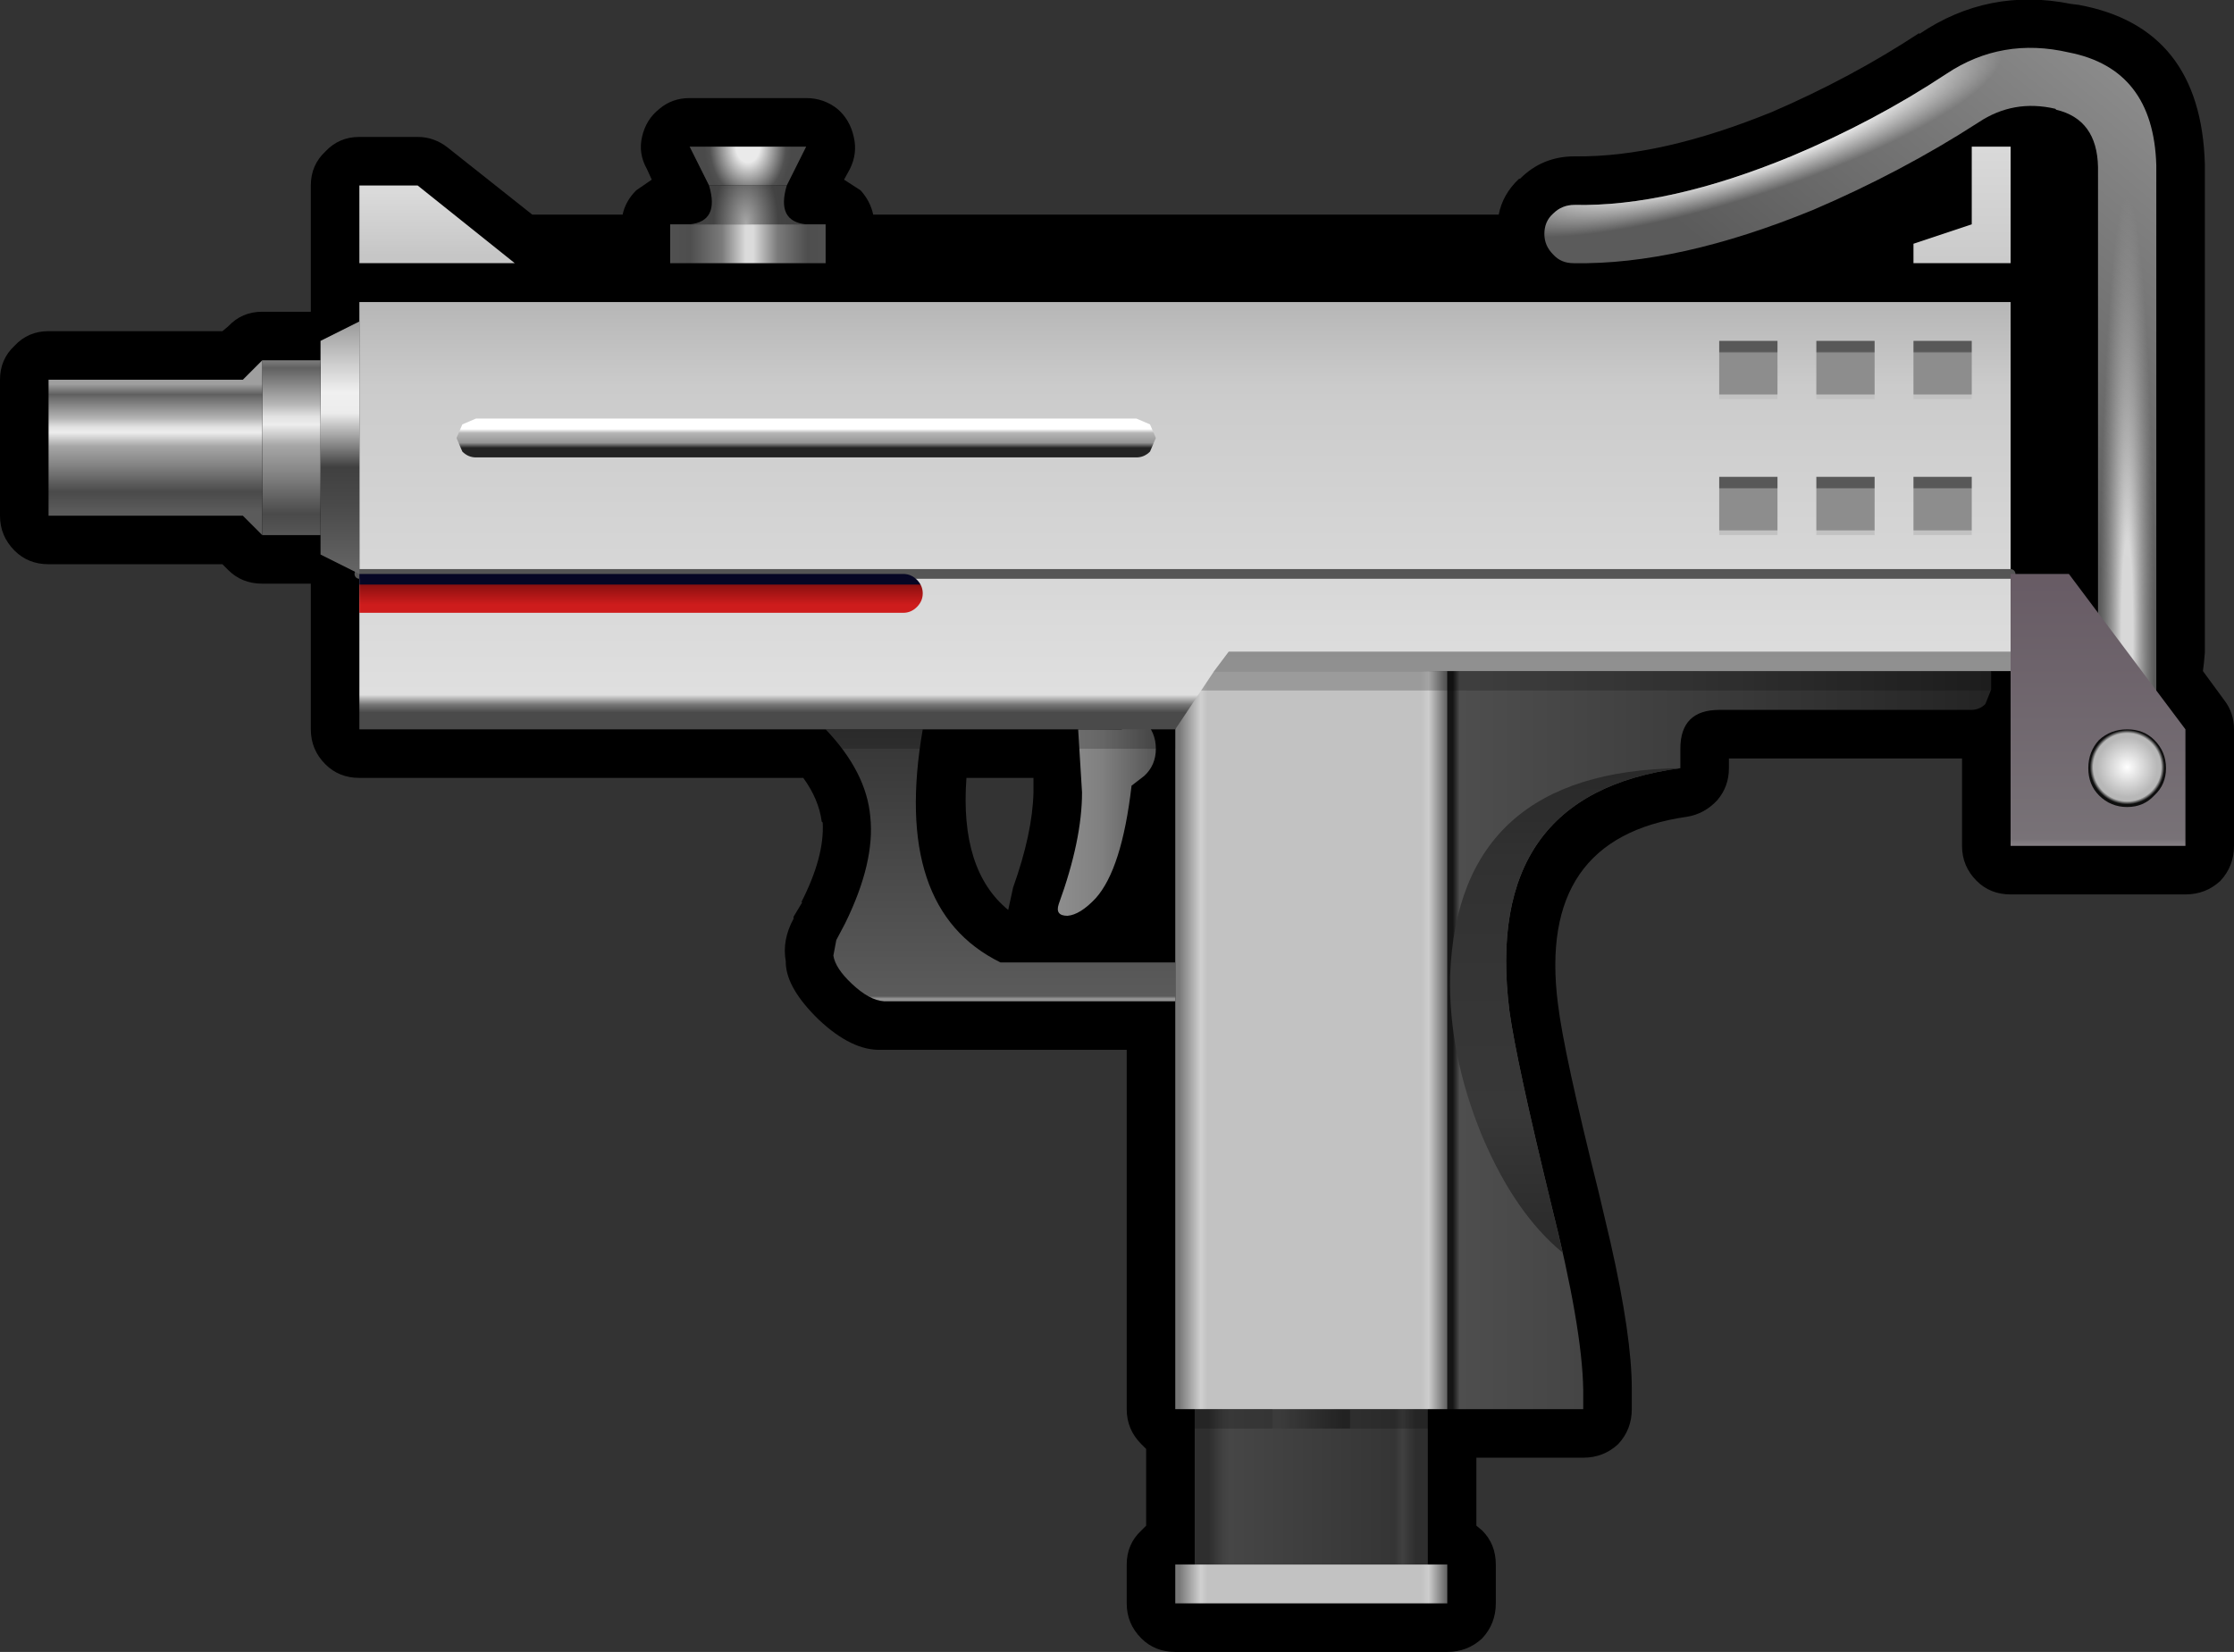 <?xml version="1.0" encoding="UTF-8" standalone="no"?>
<svg xmlns:xlink="http://www.w3.org/1999/xlink" height="85.05px" width="115.0px" xmlns="http://www.w3.org/2000/svg">
  <rect width="100%" height="100%" fill="#333333" stroke="none"/>
  <g transform="matrix(1.0, 0.0, 0.0, 1.0, 57.5, 42.55)">
    <path d="M20.7 -33.35 L20.75 -33.35 Q21.9 -34.5 23.55 -34.5 L23.6 -34.5 Q28.0 -34.45 33.75 -36.8 37.8 -38.55 41.3 -40.85 L41.3 -40.8 Q44.85 -43.2 49.1 -42.35 L49.5 -42.3 Q55.8 -41.15 56.0 -34.1 L56.0 -34.05 56.0 -8.95 55.95 -8.4 55.9 -8.0 57.0 -6.5 Q57.5 -5.85 57.5 -5.0 L57.5 1.0 Q57.5 2.05 56.8 2.8 56.05 3.5 55.0 3.5 L46.0 3.5 Q44.95 3.5 44.25 2.8 43.5 2.05 43.5 1.0 L43.5 -3.5 31.5 -3.5 31.5 -3.0 Q31.5 -2.05 30.9 -1.35 30.25 -0.65 29.35 -0.5 21.6 0.6 22.7 9.15 23.0 11.65 24.8 18.85 L25.4 21.4 Q26.5 26.25 26.5 28.95 L26.5 30.0 Q26.5 31.05 25.8 31.8 25.05 32.5 24.0 32.5 L18.5 32.5 18.5 36.0 18.8 36.25 Q19.5 36.95 19.5 38.0 L19.5 40.0 Q19.5 41.05 18.8 41.8 18.05 42.5 17.0 42.5 L3.0 42.5 Q1.95 42.5 1.25 41.8 0.5 41.05 0.5 40.0 L0.5 38.0 Q0.5 36.95 1.25 36.25 L1.5 36.0 1.5 32.05 1.25 31.8 Q0.5 31.05 0.5 30.0 L0.5 11.5 -12.0 11.5 -12.15 11.5 Q-13.65 11.55 -15.35 9.95 -17.0 8.35 -17.05 7.05 L-17.05 6.95 Q-17.25 5.85 -16.65 4.75 L-16.65 4.65 -16.2 3.9 -16.25 3.9 Q-15.05 1.55 -15.15 -0.2 L-15.2 -0.25 Q-15.35 -1.4 -16.15 -2.5 L-39.0 -2.5 Q-40.05 -2.5 -40.75 -3.2 -41.5 -3.95 -41.5 -5.0 L-41.5 -12.5 -44.0 -12.5 Q-45.05 -12.5 -45.75 -13.2 L-46.05 -13.5 -55.0 -13.5 Q-56.05 -13.5 -56.75 -14.2 -57.5 -14.95 -57.5 -16.0 L-57.5 -23.0 Q-57.5 -24.05 -56.75 -24.75 -56.05 -25.5 -55.0 -25.5 L-46.05 -25.5 -45.75 -25.75 Q-45.05 -26.5 -44.0 -26.5 L-41.5 -26.5 -41.5 -33.0 Q-41.5 -34.05 -40.75 -34.75 -40.05 -35.5 -39.0 -35.5 L-36.0 -35.5 Q-35.15 -35.5 -34.45 -34.95 L-30.1 -31.5 -25.45 -31.5 Q-25.3 -32.2 -24.75 -32.75 L-23.95 -33.3 -24.2 -33.85 Q-24.65 -34.65 -24.45 -35.5 -24.25 -36.4 -23.55 -36.95 -22.9 -37.5 -22.0 -37.5 L-16.0 -37.5 Q-15.1 -37.5 -14.4 -36.95 -13.75 -36.4 -13.55 -35.5 -13.35 -34.65 -13.75 -33.85 L-14.05 -33.3 -13.2 -32.75 Q-12.7 -32.2 -12.55 -31.5 L19.65 -31.5 Q19.85 -32.55 20.7 -33.35 M-4.3 -2.5 L-7.75 -2.5 Q-8.1 2.25 -5.6 4.3 L-5.35 3.15 Q-4.35 0.35 -4.3 -1.75 L-4.3 -2.5" fill="#000000" fill-rule="evenodd" stroke="none"/>
    <path d="M29.0 -4.0 L29.0 -3.0 Q18.8 -1.65 20.2 9.5 20.55 12.05 22.35 19.45 23.95 25.8 24.0 29.0 L24.0 30.0 17.0 30.0 17.0 -8.0 30.0 -8.0 Q30.0 -8.4 30.3 -8.7 L31.05 -9.0 43.95 -9.0 44.7 -8.7 45.0 -7.95 45.0 -7.05 44.7 -6.3 Q44.4 -6.0 43.95 -6.0 L31.0 -6.0 Q29.0 -6.0 29.0 -4.0" fill="url(#gradient0)" fill-rule="evenodd" stroke="none"/>
    <path d="M18.8 15.95 Q17.05 11.7 17.15 7.65 17.55 -2.85 29.0 -3.0 18.8 -1.65 20.2 9.5 20.55 12.05 22.35 19.45 L22.95 21.95 Q20.5 19.95 18.8 15.95" fill="url(#gradient1)" fill-rule="evenodd" stroke="none"/>
    <path d="M4.0 38.0 L4.0 30.0 16.0 30.0 16.0 38.0 4.0 38.0" fill="url(#gradient2)" fill-rule="evenodd" stroke="none"/>
    <path d="M8.0 30.0 L12.0 30.0 12.0 31.0 8.0 31.0 8.0 30.0" fill="url(#gradient3)" fill-rule="evenodd" stroke="none"/>
    <path d="M17.0 30.0 L17.0 31.0 3.0 31.0 3.0 30.0 17.0 30.0" fill="#000000" fill-opacity="0.2" fill-rule="evenodd" stroke="none"/>
    <path d="M17.0 38.0 L17.0 40.0 3.0 40.0 3.0 38.0 17.0 38.0" fill="url(#gradient4)" fill-rule="evenodd" stroke="none"/>
    <path d="M17.0 -8.0 L17.0 30.0 3.0 30.0 3.0 -8.0 17.0 -8.0" fill="url(#gradient5)" fill-rule="evenodd" stroke="none"/>
    <path d="M-15.0 -5.0 L-10.0 -5.0 Q-11.6 4.25 -6.0 7.0 L3.0 7.0 3.0 9.0 -12.0 9.0 Q-12.75 8.95 -13.65 8.1 -14.5 7.3 -14.6 6.65 L-14.45 5.85 -14.0 5.0 Q-12.45 1.85 -12.7 -0.5 -12.9 -2.8 -15.0 -5.0" fill="url(#gradient6)" fill-rule="evenodd" stroke="none"/>
    <path d="M0.2 -6.0 Q0.9 -5.95 1.4 -5.45 2.0 -4.85 2.0 -4.0 2.0 -3.15 1.4 -2.6 L0.75 -2.1 Q0.25 2.2 -1.1 3.7 -1.9 4.55 -2.55 4.6 -3.2 4.6 -3.0 4.0 -1.8 0.7 -1.8 -1.75 L-2.0 -5.0 0.25 -5.0 0.2 -6.0" fill="url(#gradient7)" fill-rule="evenodd" stroke="none"/>
    <path d="M3.0 -7.0 L3.0 -4.0 -16.0 -4.0 -16.0 -7.0 -9.0 -7.0 -9.0 -6.0 2.0 -6.0 2.0 -9.0 3.0 -9.0 3.0 -10.0 46.0 -10.0 46.0 -7.0 3.0 -7.0" fill="#000000" fill-opacity="0.2" fill-rule="evenodd" stroke="none"/>
    <path d="M3.0 -5.0 L-39.0 -5.0 -39.0 -27.0 46.0 -27.0 46.0 -13.0 46.0 -8.0 5.0 -8.0 3.0 -5.0" fill="url(#gradient8)" fill-rule="evenodd" stroke="none"/>
    <path d="M-39.0 -13.0 L46.0 -13.0" fill="none" stroke="#555555" stroke-linecap="round" stroke-linejoin="round" stroke-width="0.5"/>
    <path d="M5.75 -9.0 L46.0 -9.0 46.0 -8.0 5.0 -8.0 5.75 -9.0" fill="#1c1c1c" fill-opacity="0.4" fill-rule="evenodd" stroke="none"/>
    <path d="M-39.0 -11.0 L-39.0 -13.0 -11.0 -13.0 Q-10.6 -13.0 -10.3 -12.7 -10.0 -12.4 -10.0 -12.0 -10.0 -11.6 -10.3 -11.3 -10.6 -11.0 -11.0 -11.0 L-39.0 -11.0" fill="url(#gradient9)" fill-rule="evenodd" stroke="none"/>
    <path d="M34.0 -25.0 L34.0 -22.0 31.0 -22.0 31.0 -25.0 34.0 -25.0" fill="url(#gradient10)" fill-rule="evenodd" stroke="none"/>
    <path d="M39.0 -25.0 L39.0 -22.0 36.0 -22.0 36.0 -25.0 39.0 -25.0" fill="url(#gradient11)" fill-rule="evenodd" stroke="none"/>
    <path d="M44.0 -25.0 L44.0 -22.0 41.0 -22.0 41.0 -25.0 44.0 -25.0" fill="url(#gradient12)" fill-rule="evenodd" stroke="none"/>
    <path d="M39.0 -18.0 L39.0 -15.0 36.0 -15.0 36.0 -18.0 39.0 -18.0" fill="url(#gradient13)" fill-rule="evenodd" stroke="none"/>
    <path d="M34.0 -18.0 L34.0 -15.0 31.0 -15.0 31.0 -18.0 34.0 -18.0" fill="url(#gradient14)" fill-rule="evenodd" stroke="none"/>
    <path d="M44.0 -18.0 L44.0 -15.0 41.0 -15.0 41.0 -18.0 44.0 -18.0" fill="url(#gradient15)" fill-rule="evenodd" stroke="none"/>
    <path d="M1.0 -21.0 L1.7 -20.7 2.0 -20.0 1.7 -19.3 Q1.4 -19.0 1.0 -19.0 L-33.0 -19.0 Q-33.4 -19.0 -33.7 -19.3 L-34.0 -20.0 -33.7 -20.7 -33.0 -21.0 1.0 -21.0" fill="url(#gradient16)" fill-rule="evenodd" stroke="none"/>
    <path d="M46.0 -27.0 L-39.0 -27.0 -39.0 -29.0 5.0 -29.0 46.0 -29.0 46.0 -27.0" fill="url(#gradient17)" fill-rule="evenodd" stroke="none"/>
    <path d="M22.45 -29.45 Q22.0 -29.9 22.0 -30.5 22.0 -31.15 22.45 -31.55 22.9 -32.0 23.55 -32.0 28.4 -31.9 34.7 -34.5 39.0 -36.3 42.7 -38.75 45.55 -40.65 49.0 -39.85 53.35 -39.0 53.5 -34.05 L53.5 -6.0 Q53.5 -5.4 53.05 -4.95 52.6 -4.5 52.0 -4.5 51.4 -4.5 50.95 -4.95 50.5 -5.4 50.5 -6.0 L50.5 -33.95 Q50.45 -36.4 48.35 -36.9 L48.3 -36.95 Q46.15 -37.45 44.35 -36.25 40.4 -33.7 35.85 -31.75 28.9 -28.9 23.5 -29.0 22.85 -29.0 22.45 -29.45" fill="url(#gradient18)" fill-rule="evenodd" stroke="none"/>
    <path d="M23.5 -29.0 Q22.85 -29.0 22.45 -29.45 22.0 -29.9 22.0 -30.5 22.0 -31.15 22.45 -31.55 22.9 -32.0 23.55 -32.0 28.4 -31.9 34.7 -34.5 39.0 -36.3 42.7 -38.75 45.55 -40.65 49.0 -39.85 50.8 -39.45 51.85 -38.35 L52.3 -37.3 Q52.3 -36.7 51.85 -36.25 51.4 -35.8 50.8 -35.8 50.2 -35.8 49.75 -36.25 49.2 -36.75 48.35 -36.9 L48.3 -36.95 Q46.15 -37.45 44.35 -36.25 40.4 -33.7 35.85 -31.75 28.9 -28.9 23.5 -29.0" fill="url(#gradient19)" fill-rule="evenodd" stroke="none"/>
    <path d="M48.45 -37.55 Q48.25 -38.15 48.55 -38.65 48.8 -39.25 49.4 -39.4 L50.55 -39.3 Q53.35 -38.0 53.5 -34.05 L53.5 -6.0 Q53.5 -5.4 53.05 -4.95 52.6 -4.5 52.0 -4.5 51.4 -4.5 50.95 -4.95 50.5 -5.4 50.5 -6.0 L50.5 -33.95 Q50.45 -35.9 49.2 -36.65 48.6 -36.95 48.45 -37.55" fill="url(#gradient20)" fill-rule="evenodd" stroke="none"/>
    <path d="M55.0 -5.0 L55.0 1.0 50.0 1.0 46.0 1.0 46.0 -13.0 49.0 -13.0 55.0 -5.0" fill="url(#gradient21)" fill-rule="evenodd" stroke="none"/>
    <path d="M50.55 -4.45 Q51.15 -5.0 52.0 -5.0 52.85 -5.0 53.4 -4.45 54.0 -3.85 54.0 -3.0 54.0 -2.15 53.4 -1.6 52.85 -1.0 52.0 -1.0 51.15 -1.0 50.55 -1.6 50.0 -2.15 50.0 -3.0 50.0 -3.85 50.55 -4.45" fill="url(#gradient22)" fill-rule="evenodd" stroke="none"/>
    <path d="M-41.0 -25.0 L-39.0 -26.0 -39.0 -13.0 -41.0 -14.0 -41.0 -25.0" fill="url(#gradient23)" fill-rule="evenodd" stroke="none"/>
    <path d="M-41.0 -24.0 L-41.0 -15.0 -44.0 -15.0 -44.0 -24.0 -41.0 -24.0" fill="url(#gradient24)" fill-rule="evenodd" stroke="none"/>
    <path d="M-45.0 -16.0 L-55.0 -16.0 -55.0 -23.0 -45.0 -23.0 -44.0 -24.0 -44.0 -15.0 -45.0 -16.0" fill="url(#gradient25)" fill-rule="evenodd" stroke="none"/>
    <path d="M-39.0 -29.0 L-39.0 -33.0 -36.0 -33.0 -31.0 -29.0 -39.0 -29.0" fill="url(#gradient26)" fill-rule="evenodd" stroke="none"/>
    <path d="M-23.0 -31.0 L-15.0 -31.0 -15.0 -29.0 -23.0 -29.0 -23.0 -31.0" fill="url(#gradient27)" fill-rule="evenodd" stroke="none"/>
    <path d="M-16.0 -31.0 L-19.0 -31.0 -22.0 -31.0 Q-20.45 -31.15 -21.0 -33.0 L-19.0 -33.0 -17.0 -33.0 Q-17.55 -31.15 -16.0 -31.0" fill="url(#gradient28)" fill-rule="evenodd" stroke="none"/>
    <path d="M-22.0 -35.0 L-16.0 -35.0 -17.0 -33.0 -21.0 -33.0 -22.0 -35.0" fill="url(#gradient29)" fill-rule="evenodd" stroke="none"/>
    <path d="M46.0 -35.0 L46.0 -29.0 41.0 -29.0 41.0 -30.0 44.0 -31.0 44.0 -35.0 46.0 -35.0" fill="url(#gradient30)" fill-rule="evenodd" stroke="none"/>
  </g>
  <defs>
    <linearGradient gradientTransform="matrix(0.018, 0.0, 0.0, 0.024, 31.0, 10.5)" gradientUnits="userSpaceOnUse" id="gradient0" spreadMethod="pad" x1="-819.2" x2="819.2">
      <stop offset="0.035" stop-color="#151515"/>
      <stop offset="0.047" stop-color="#4e4e4e"/>
      <stop offset="0.467" stop-color="#3c3c3c"/>
      <stop offset="0.988" stop-color="#232323"/>
    </linearGradient>
    <linearGradient gradientTransform="matrix(0.0, -0.017, 0.015, 0.0, 23.0, 9.5)" gradientUnits="userSpaceOnUse" id="gradient1" spreadMethod="pad" x1="-819.2" x2="819.2">
      <stop offset="0.0" stop-color="#262626"/>
      <stop offset="0.31" stop-color="#383838"/>
      <stop offset="0.561" stop-color="#353535"/>
      <stop offset="0.78" stop-color="#313131"/>
      <stop offset="1.0" stop-color="#262626"/>
    </linearGradient>
    <linearGradient gradientTransform="matrix(0.007, 0.0, 0.0, 0.005, 10.0, 34.0)" gradientUnits="userSpaceOnUse" id="gradient2" spreadMethod="pad" x1="-819.2" x2="819.2">
      <stop offset="0.039" stop-color="#2e2e2e"/>
      <stop offset="0.098" stop-color="#404040"/>
      <stop offset="0.133" stop-color="#464646"/>
      <stop offset="0.875" stop-color="#353535"/>
      <stop offset="0.91" stop-color="#404040"/>
      <stop offset="0.969" stop-color="#2e2e2e"/>
    </linearGradient>
    <linearGradient gradientTransform="matrix(0.002, 0.0, 0.0, 6.0E-4, 10.0, 30.5)" gradientUnits="userSpaceOnUse" id="gradient3" spreadMethod="pad" x1="-819.2" x2="819.2">
      <stop offset="0.0" stop-color="#4a4a4a"/>
      <stop offset="1.0" stop-color="#2b2b2b"/>
    </linearGradient>
    <linearGradient gradientTransform="matrix(0.009, 0.0, 0.0, 0.001, 10.0, 39.0)" gradientUnits="userSpaceOnUse" id="gradient4" spreadMethod="pad" x1="-819.2" x2="819.2">
      <stop offset="0.039" stop-color="#787878"/>
      <stop offset="0.114" stop-color="#d0d0d0"/>
      <stop offset="0.137" stop-color="#c2c2c2"/>
      <stop offset="0.882" stop-color="#c2c2c2"/>
      <stop offset="0.91" stop-color="#cdcdcd"/>
      <stop offset="0.969" stop-color="#6a6a6a"/>
    </linearGradient>
    <linearGradient gradientTransform="matrix(0.009, 0.0, 0.0, 0.023, 10.0, 11.0)" gradientUnits="userSpaceOnUse" id="gradient5" spreadMethod="pad" x1="-819.2" x2="819.2">
      <stop offset="0.039" stop-color="#787878"/>
      <stop offset="0.114" stop-color="#d0d0d0"/>
      <stop offset="0.137" stop-color="#c2c2c2"/>
      <stop offset="0.882" stop-color="#c2c2c2"/>
      <stop offset="0.91" stop-color="#cdcdcd"/>
      <stop offset="0.969" stop-color="#6a6a6a"/>
    </linearGradient>
    <linearGradient gradientTransform="matrix(0.0, -0.009, 0.009, 0.0, -6.0, 2.0)" gradientUnits="userSpaceOnUse" id="gradient6" spreadMethod="pad" x1="-819.2" x2="819.2">
      <stop offset="0.035" stop-color="#919191"/>
      <stop offset="0.043" stop-color="#5b5b5b"/>
      <stop offset="0.98" stop-color="#353535"/>
    </linearGradient>
    <linearGradient gradientTransform="matrix(0.003, 0.0, 0.0, 0.007, -0.5, -0.5)" gradientUnits="userSpaceOnUse" id="gradient7" spreadMethod="pad" x1="-819.2" x2="819.2">
      <stop offset="0.016" stop-color="#8d8d8d"/>
      <stop offset="0.443" stop-color="#808080"/>
      <stop offset="0.98" stop-color="#585858"/>
    </linearGradient>
    <linearGradient gradientTransform="matrix(0.0, -0.013, 0.013, 0.0, 3.5, -16.0)" gradientUnits="userSpaceOnUse" id="gradient8" spreadMethod="pad" x1="-819.2" x2="819.2">
      <stop offset="0.024" stop-color="#4a4a4a"/>
      <stop offset="0.043" stop-color="#757575"/>
      <stop offset="0.067" stop-color="#dfdfdf"/>
      <stop offset="0.812" stop-color="#cbcbcb"/>
      <stop offset="1.0" stop-color="#b8b8b8"/>
    </linearGradient>
    <linearGradient gradientTransform="matrix(0.0, -0.001, 0.001, 0.0, -24.5, -12.0)" gradientUnits="userSpaceOnUse" id="gradient9" spreadMethod="pad" x1="-819.2" x2="819.2">
      <stop offset="0.145" stop-color="#ce1c1c"/>
      <stop offset="0.765" stop-color="#8b1010"/>
      <stop offset="0.784" stop-color="#060624"/>
    </linearGradient>
    <linearGradient gradientTransform="matrix(0.0, 0.002, -0.002, 0.0, 32.5, -23.5)" gradientUnits="userSpaceOnUse" id="gradient10" spreadMethod="pad" x1="-819.2" x2="819.2">
      <stop offset="0.208" stop-color="#585858"/>
      <stop offset="0.235" stop-color="#8d8d8d"/>
      <stop offset="0.875" stop-color="#8d8d8d"/>
      <stop offset="0.894" stop-color="#c2c2c2"/>
    </linearGradient>
    <linearGradient gradientTransform="matrix(0.0, 0.002, -0.002, 0.0, 37.5, -23.5)" gradientUnits="userSpaceOnUse" id="gradient11" spreadMethod="pad" x1="-819.2" x2="819.2">
      <stop offset="0.208" stop-color="#585858"/>
      <stop offset="0.235" stop-color="#8d8d8d"/>
      <stop offset="0.875" stop-color="#8d8d8d"/>
      <stop offset="0.894" stop-color="#c2c2c2"/>
    </linearGradient>
    <linearGradient gradientTransform="matrix(0.0, 0.002, -0.002, 0.0, 42.5, -23.5)" gradientUnits="userSpaceOnUse" id="gradient12" spreadMethod="pad" x1="-819.2" x2="819.2">
      <stop offset="0.208" stop-color="#585858"/>
      <stop offset="0.235" stop-color="#8d8d8d"/>
      <stop offset="0.875" stop-color="#8d8d8d"/>
      <stop offset="0.894" stop-color="#c2c2c2"/>
    </linearGradient>
    <linearGradient gradientTransform="matrix(0.0, 0.002, -0.002, 0.0, 37.5, -16.5)" gradientUnits="userSpaceOnUse" id="gradient13" spreadMethod="pad" x1="-819.2" x2="819.2">
      <stop offset="0.208" stop-color="#585858"/>
      <stop offset="0.235" stop-color="#8d8d8d"/>
      <stop offset="0.875" stop-color="#8d8d8d"/>
      <stop offset="0.894" stop-color="#c2c2c2"/>
    </linearGradient>
    <linearGradient gradientTransform="matrix(0.0, 0.002, -0.002, 0.0, 32.5, -16.5)" gradientUnits="userSpaceOnUse" id="gradient14" spreadMethod="pad" x1="-819.2" x2="819.2">
      <stop offset="0.208" stop-color="#585858"/>
      <stop offset="0.235" stop-color="#8d8d8d"/>
      <stop offset="0.875" stop-color="#8d8d8d"/>
      <stop offset="0.894" stop-color="#c2c2c2"/>
    </linearGradient>
    <linearGradient gradientTransform="matrix(0.0, 0.002, -0.002, 0.0, 42.5, -16.5)" gradientUnits="userSpaceOnUse" id="gradient15" spreadMethod="pad" x1="-819.2" x2="819.2">
      <stop offset="0.208" stop-color="#585858"/>
      <stop offset="0.235" stop-color="#8d8d8d"/>
      <stop offset="0.875" stop-color="#8d8d8d"/>
      <stop offset="0.894" stop-color="#c2c2c2"/>
    </linearGradient>
    <linearGradient gradientTransform="matrix(0.0, -0.001, 0.001, 0.0, -16.0, -20.0)" gradientUnits="userSpaceOnUse" id="gradient16" spreadMethod="pad" x1="-819.2" x2="819.2">
      <stop offset="0.188" stop-color="#232323"/>
      <stop offset="0.349" stop-color="#959595"/>
      <stop offset="0.655" stop-color="#b5b5b5"/>
      <stop offset="0.784" stop-color="#ffffff"/>
    </linearGradient>
    <linearGradient gradientTransform="matrix(0.0, -0.001, 0.001, 0.0, 4.0, -28.0)" gradientUnits="userSpaceOnUse" id="gradient17" spreadMethod="pad" x1="-819.2" x2="819.2">
      <stop offset="0.176" stop-color="#f0f0f0"/>
      <stop offset="0.196" stop-color="#b8b8b8"/>
      <stop offset="0.796" stop-color="#b8b8b8"/>
      <stop offset="0.82" stop-color="#ffffff"/>
    </linearGradient>
    <linearGradient gradientTransform="matrix(0.017, -0.019, 0.017, 0.014, 48.8, -23.0)" gradientUnits="userSpaceOnUse" id="gradient18" spreadMethod="pad" x1="-819.2" x2="819.2">
      <stop offset="0.345" stop-color="#5b5b5b"/>
      <stop offset="1.0" stop-color="#9b9b9b"/>
    </linearGradient>
    <radialGradient cx="0" cy="0" fx="32.0" fy="0" gradientTransform="matrix(-0.005, -0.015, 0.067, -0.022, 32.5, -35.2)" gradientUnits="userSpaceOnUse" id="gradient19" r="819.2" spreadMethod="pad">
      <stop offset="0.118" stop-color="#ffffff"/>
      <stop offset="0.239" stop-color="#ffffff" stop-opacity="0.0"/>
    </radialGradient>
    <radialGradient cx="0" cy="0" gradientTransform="matrix(0.0, -0.032, 0.002, 0.0, 52.0, -10.0)" gradientUnits="userSpaceOnUse" id="gradient20" r="819.2" spreadMethod="pad">
      <stop offset="0.18" stop-color="#ffffff" stop-opacity="0.761"/>
      <stop offset="0.855" stop-color="#c2c2c2" stop-opacity="0.0"/>
    </radialGradient>
    <linearGradient gradientTransform="matrix(0.0, 0.01, -0.009, 0.0, 50.5, -6.0)" gradientUnits="userSpaceOnUse" id="gradient21" spreadMethod="pad" x1="-819.2" x2="819.2">
      <stop offset="0.0" stop-color="#665963"/>
      <stop offset="0.906" stop-color="#787277"/>
      <stop offset="0.984" stop-color="#b1a9b0"/>
    </linearGradient>
    <radialGradient cx="0" cy="0" gradientTransform="matrix(0.003, 0.0, 0.0, 0.003, 52.0, -3.05)" gradientUnits="userSpaceOnUse" id="gradient22" r="819.2" spreadMethod="pad">
      <stop offset="0.0" stop-color="#ffffff"/>
      <stop offset="0.627" stop-color="#b8b8b8"/>
      <stop offset="0.71" stop-color="#b8b8b8"/>
      <stop offset="0.78" stop-color="#0e0e0e"/>
    </radialGradient>
    <linearGradient gradientTransform="matrix(0.0, -0.008, 0.008, 0.0, -40.0, -19.5)" gradientUnits="userSpaceOnUse" id="gradient23" spreadMethod="pad" x1="-819.2" x2="819.2">
      <stop offset="0.0" stop-color="#666666"/>
      <stop offset="0.271" stop-color="#4a4a4a"/>
      <stop offset="0.424" stop-color="#404040"/>
      <stop offset="0.635" stop-color="#ececec"/>
      <stop offset="0.718" stop-color="#f0f0f0"/>
      <stop offset="1.0" stop-color="#989898"/>
    </linearGradient>
    <linearGradient gradientTransform="matrix(0.0, -0.006, 0.005, 0.0, -42.5, -19.5)" gradientUnits="userSpaceOnUse" id="gradient24" spreadMethod="pad" x1="-819.2" x2="819.2">
      <stop offset="0.0" stop-color="#5b5b5b"/>
      <stop offset="0.153" stop-color="#4a4a4a"/>
      <stop offset="0.361" stop-color="#838383"/>
      <stop offset="0.51" stop-color="#a6a6a6"/>
      <stop offset="0.62" stop-color="#ededed"/>
      <stop offset="0.663" stop-color="#e2e2e2"/>
      <stop offset="0.729" stop-color="#b5b5b5"/>
      <stop offset="0.918" stop-color="#606060"/>
      <stop offset="1.0" stop-color="#9f9f9f"/>
    </linearGradient>
    <linearGradient gradientTransform="matrix(0.0, -0.004, 0.005, 0.0, -49.5, -19.5)" gradientUnits="userSpaceOnUse" id="gradient25" spreadMethod="pad" x1="-819.2" x2="819.2">
      <stop offset="0.0" stop-color="#5b5b5b"/>
      <stop offset="0.153" stop-color="#4a4a4a"/>
      <stop offset="0.361" stop-color="#838383"/>
      <stop offset="0.51" stop-color="#a6a6a6"/>
      <stop offset="0.62" stop-color="#ededed"/>
      <stop offset="0.663" stop-color="#e2e2e2"/>
      <stop offset="0.729" stop-color="#b5b5b5"/>
      <stop offset="0.918" stop-color="#606060"/>
      <stop offset="1.0" stop-color="#9f9f9f"/>
    </linearGradient>
    <linearGradient gradientTransform="matrix(0.0, -0.002, 0.002, 0.0, -35.0, -31.0)" gradientUnits="userSpaceOnUse" id="gradient26" spreadMethod="pad" x1="-819.2" x2="819.2">
      <stop offset="0.008" stop-color="#c6c6c6"/>
      <stop offset="1.0" stop-color="#dadada"/>
    </linearGradient>
    <linearGradient gradientTransform="matrix(0.005, 0.0, 0.0, 0.001, -19.0, -30.0)" gradientUnits="userSpaceOnUse" id="gradient27" spreadMethod="pad" x1="-819.2" x2="819.2">
      <stop offset="0.0" stop-color="#515151"/>
      <stop offset="0.137" stop-color="#4e4e4e"/>
      <stop offset="0.337" stop-color="#7b7b7b"/>
      <stop offset="0.486" stop-color="#dbdbdb"/>
      <stop offset="0.533" stop-color="#dbdbdb"/>
      <stop offset="0.686" stop-color="#7b7b7b"/>
      <stop offset="0.875" stop-color="#4e4e4e"/>
      <stop offset="1.0" stop-color="#515151"/>
    </linearGradient>
    <radialGradient cx="0" cy="0" gradientTransform="matrix(0.004, 0.0, 0.0, 0.008, -19.1, -31.05)" gradientUnits="userSpaceOnUse" id="gradient28" r="819.2" spreadMethod="pad">
      <stop offset="0.004" stop-color="#a6a6a6"/>
      <stop offset="0.247" stop-color="#757575"/>
      <stop offset="0.506" stop-color="#434343"/>
      <stop offset="0.757" stop-color="#404040"/>
    </radialGradient>
    <radialGradient cx="0" cy="0" gradientTransform="matrix(0.003, 0.0, 0.0, 0.004, -19.0, -35.0)" gradientUnits="userSpaceOnUse" id="gradient29" r="819.2" spreadMethod="pad">
      <stop offset="0.247" stop-color="#eaeaea"/>
      <stop offset="0.388" stop-color="#c2c2c2"/>
      <stop offset="0.796" stop-color="#515151"/>
      <stop offset="0.914" stop-color="#4a4a4a"/>
    </radialGradient>
    <linearGradient gradientTransform="matrix(0.0, -0.004, 0.004, 0.0, 43.5, -32.0)" gradientUnits="userSpaceOnUse" id="gradient30" spreadMethod="pad" x1="-819.2" x2="819.2">
      <stop offset="0.008" stop-color="#cacaca"/>
      <stop offset="1.0" stop-color="#dadada"/>
    </linearGradient>
  </defs>
</svg>
